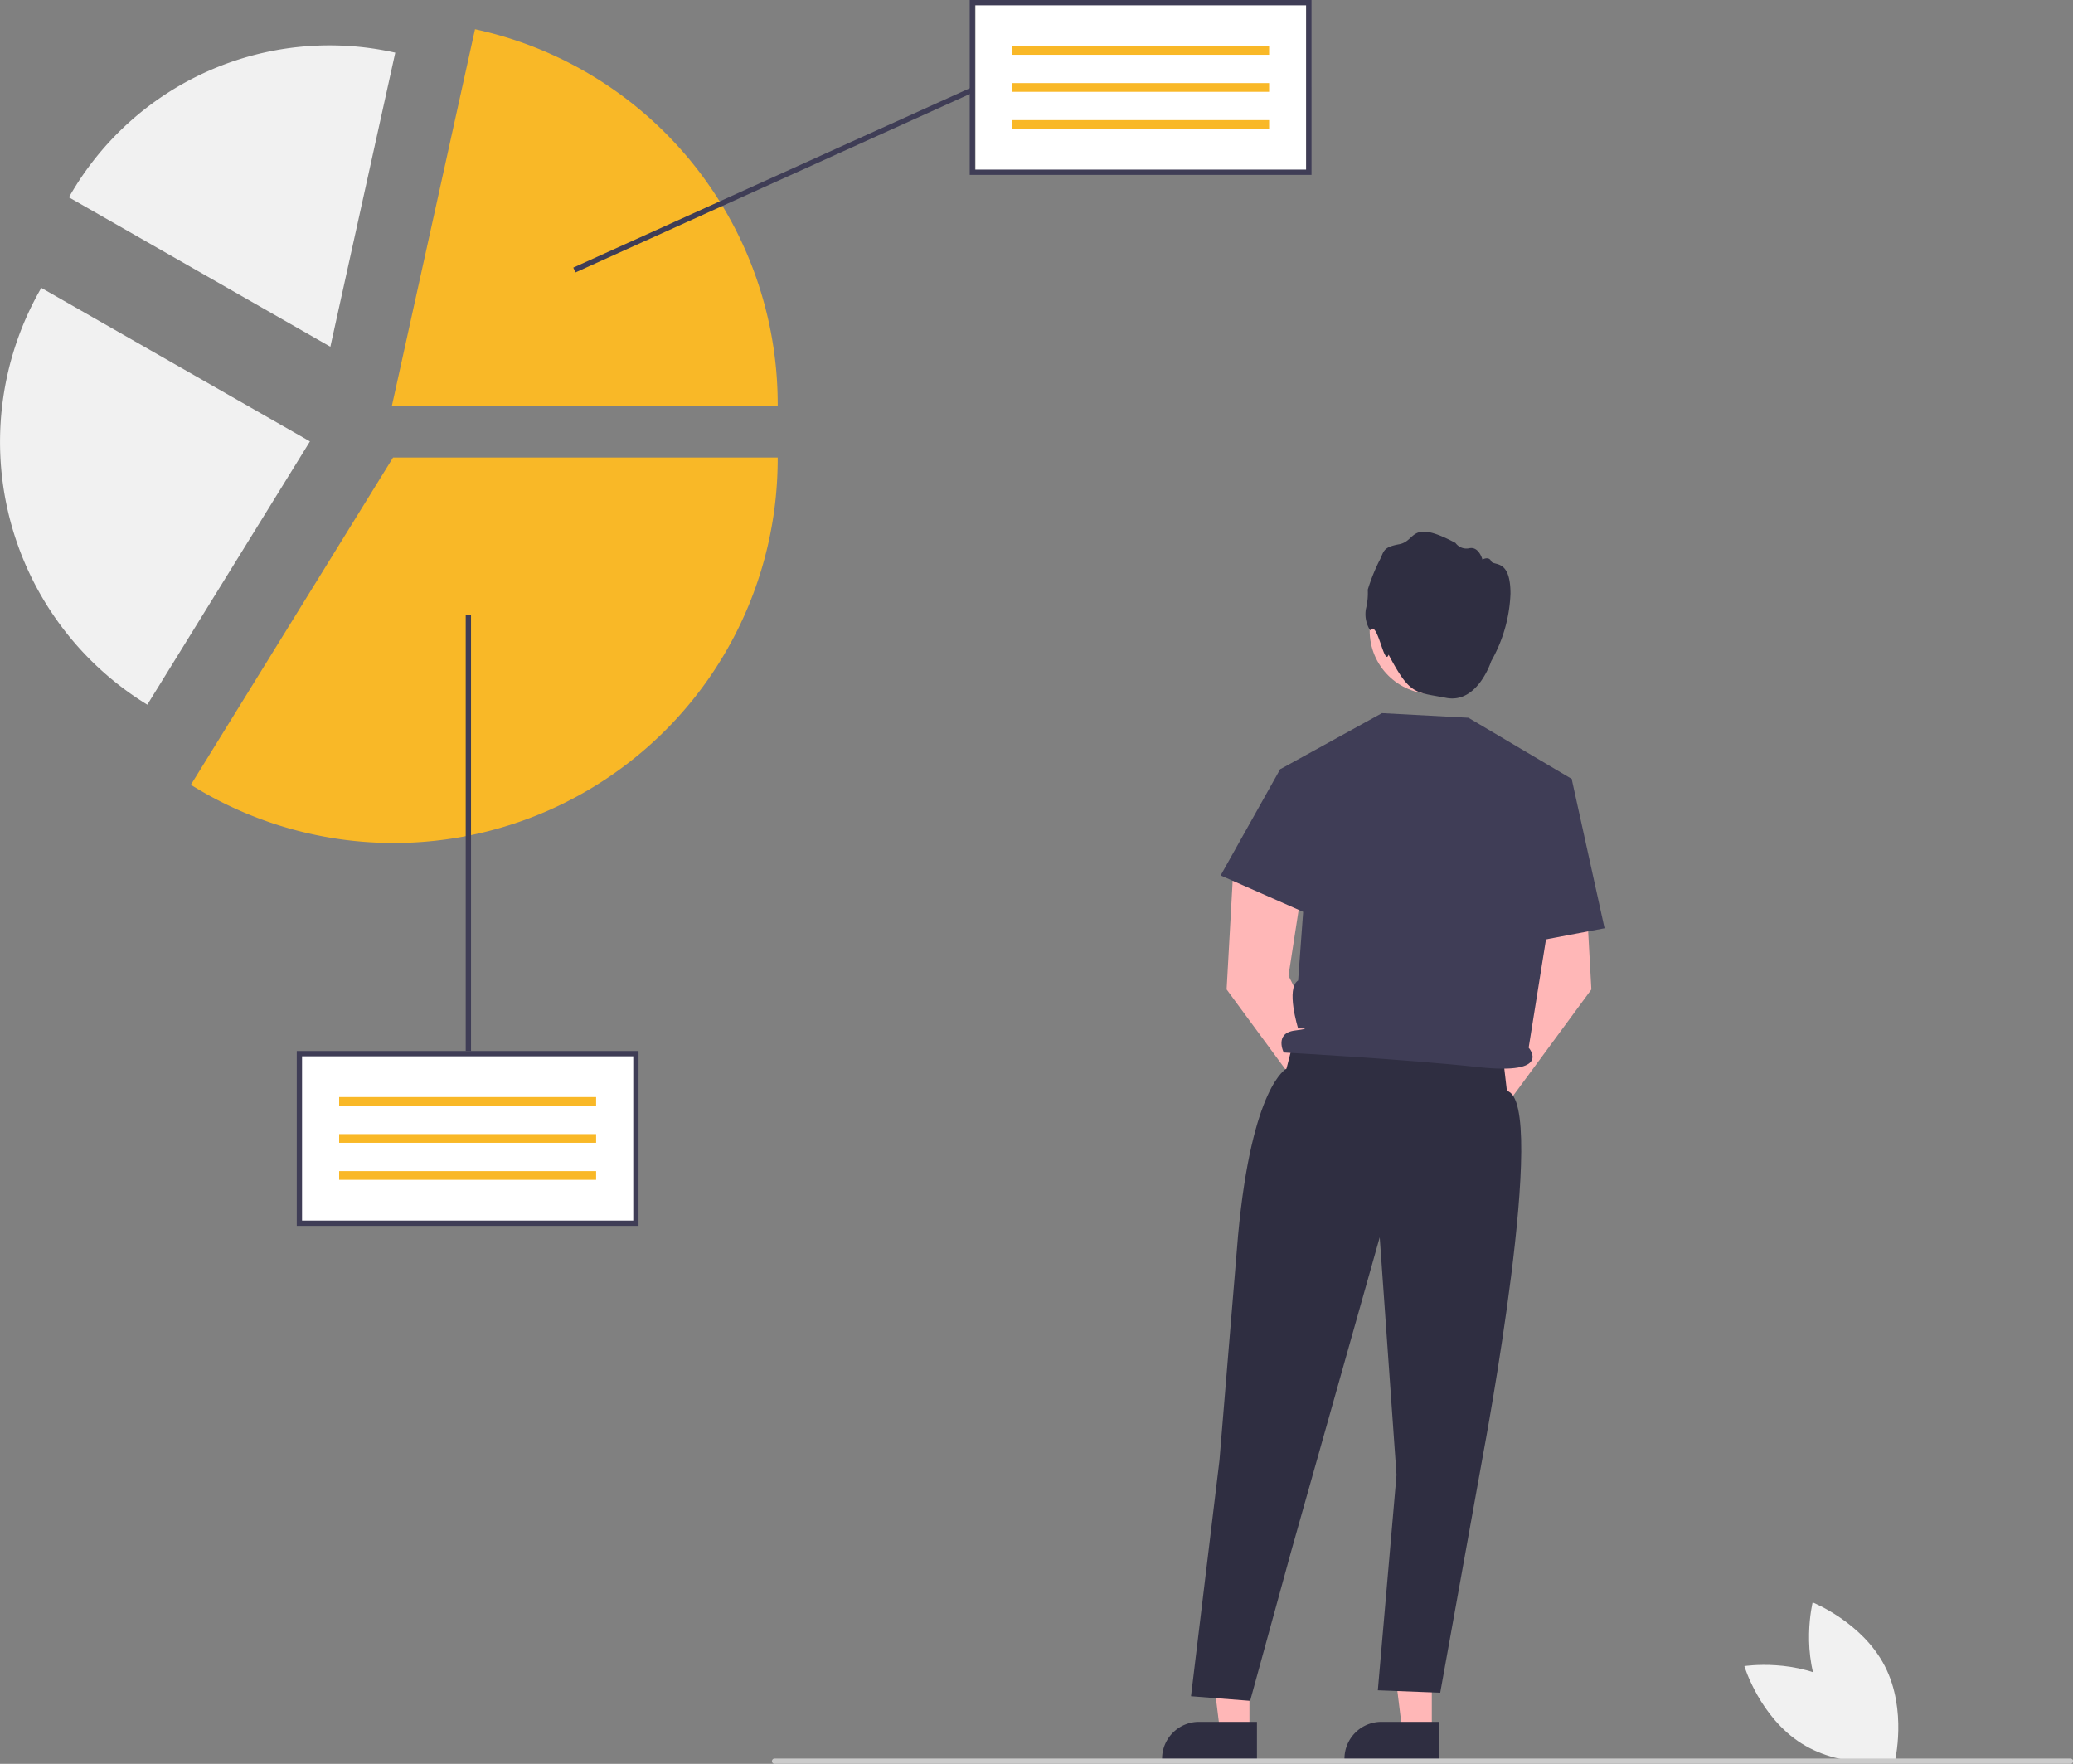 <svg xmlns="http://www.w3.org/2000/svg" width="322.952" height="274.74" viewBox="0 0 322.952 274.74">
  <rect x="0" y="0" width="322.952" height="274.74" fill="#808080" stroke="none"/>
  <g id="Marketing_illu" transform="translate(0 0)">
    <path id="Path_1454" data-name="Path 1454" d="M893.68,736.807c3.531,6.864,11.248,9.93,11.248,9.93s1.992-8.062-1.539-14.925-11.248-9.93-11.248-9.93S890.148,729.944,893.68,736.807Z" transform="translate(-609.75 -472.288)" fill="#f1f1f1"/>
    <path id="Path_1455" data-name="Path 1455" d="M881.9,748.469c6.536,4.106,8.93,12.058,8.93,12.058s-8.2,1.294-14.738-2.813-8.93-12.058-8.93-12.058S875.367,744.362,881.9,748.469Z" transform="translate(-595.412 -486.135)" fill="#f1f1f1"/>
    <path id="Path_1456" data-name="Path 1456" d="M461.954,628.239H457.37l-2.18-17.678h6.764Z" transform="translate(-267.303 -358.541)" fill="#ffb7b7"/>
    <path id="Path_1457" data-name="Path 1457" d="M662.18,772.9H647.4v-.187a5.752,5.752,0,0,1,5.752-5.752h9.027Z" transform="translate(-466.36 -498.759)" fill="#2f2e41"/>
    <path id="Path_1458" data-name="Path 1458" d="M530.787,628.239H526.2l-2.18-17.678h6.765Z" transform="translate(-307.724 -358.541)" fill="#ffb7b7"/>
    <path id="Path_1459" data-name="Path 1459" d="M731.014,772.9H716.235v-.187a5.752,5.752,0,0,1,5.752-5.752h9.027Z" transform="translate(-506.781 -498.759)" fill="#2f2e41"/>
    <path id="Path_1460" data-name="Path 1460" d="M690.419,477.86,681.4,459.713l2.322-15.052-10.841-2.991-1.122,20.188,14.059,19.106a3.737,3.737,0,1,0,4.6-3.1Z" transform="translate(-480.665 -307.738)" fill="#ffb7b7"/>
    <path id="Path_1461" data-name="Path 1461" d="M760.187,477.86l9.018-18.147-2.323-15.052,10.841-2.991,1.122,20.188-14.06,19.106a3.737,3.737,0,1,1-4.6-3.1Z" transform="translate(-530.925 -307.738)" fill="#ffb7b7"/>
    <circle id="Ellipse_215" data-name="Ellipse 215" cx="9.863" cy="9.863" r="9.863" transform="translate(213.38 88.376)" fill="#ffb9b9"/>
    <path id="Path_1462" data-name="Path 1462" d="M724.857,333.185a4.725,4.725,0,0,1-.659-3.334,10.1,10.1,0,0,0,.288-3,29.727,29.727,0,0,1,1.729-4.363c.864-1.564.453-2.223,3.169-2.716s1.605-4.034,8.767-.206a2.1,2.1,0,0,0,2.182.823c1.482-.288,2.017,1.77,2.017,1.77s.988-.576,1.358.247,3.012-.494,3.012,5.063a23.006,23.006,0,0,1-3.006,10.52s-2.111,6.66-7.009,5.713-5.608-.374-8.972-6.729C727.044,338.954,725.987,331.412,724.857,333.185Z" transform="translate(-511.402 -234.999)" fill="#2f2e41"/>
    <path id="Path_1463" data-name="Path 1463" d="M674.329,509.6l-1.144,4.484s-5.386,2.6-7.542,25.976l-2.9,35.046-4.431,36.729,9.212.715,6.388-23.269,13.8-48.927,2.617,37.014-2.911,33.544,9.72.374,6.729-37.384s10.309-54.758,3.659-56.352l-.668-5.706Z" transform="translate(-472.765 -347.627)" fill="#2f2e41"/>
    <path id="Path_1464" data-name="Path 1464" d="M691.954,395.052l15.867-8.744,13.467.719,16.085,9.521-6.7,41.868s3.843,4.3-7.771,3.035-30.386-2.285-30.386-2.285-1.51-3,1.715-3.416.528-.322.528-.322-1.949-6.257,0-7.477l.943-12.85Z" transform="translate(-492.523 -275.227)" fill="#3f3d56"/>
    <path id="Path_1465" data-name="Path 1465" d="M474.345,290.944l-4.376-.649-9.27,16.537,15.061,6.641Z" transform="translate(-270.538 -170.471)" fill="#3f3d56"/>
    <path id="Path_1466" data-name="Path 1466" d="M575.539,296.063l5.154-2.145,5.126,23.267-13.912,2.635Z" transform="translate(-335.843 -172.598)" fill="#3f3d56"/>
    <path id="Path_1467" data-name="Path 1467" d="M500.616,781.628H702.459a.413.413,0,1,0,0-.825H500.616a.413.413,0,1,0,0,.825Z" transform="translate(-379.92 -506.888)" fill="#cbcbcb"/>
    <rect id="Rectangle_671" data-name="Rectangle 671" width="52.421" height="26.417" transform="translate(46.643 164.119)" fill="#fff"/>
    <rect id="Rectangle_672" data-name="Rectangle 672" width="40.034" height="1.357" transform="translate(52.836 170.881)" fill="#f9b827"/>
    <rect id="Rectangle_673" data-name="Rectangle 673" width="40.034" height="1.357" transform="translate(52.836 176.649)" fill="#f9b827"/>
    <rect id="Rectangle_674" data-name="Rectangle 674" width="40.034" height="1.357" transform="translate(52.836 182.417)" fill="#f9b827"/>
    <path id="Path_1468" data-name="Path 1468" d="M374.044,541.046H320.8V513.8h53.247Zm-52.421-.826h51.6V514.629h-51.6Z" transform="translate(-274.567 -350.097)" fill="#3f3d56"/>
    <path id="Path_1469" data-name="Path 1469" d="M312.5,349.888a59.62,59.62,0,0,1-31.417-8.919l-.24-.148.148-.24,31.351-50.738h59.92v.282A59.83,59.83,0,0,1,312.5,349.888Z" transform="translate(-251.105 -218.58)" fill="#f9b827"/>
    <path id="Path_1470" data-name="Path 1470" d="M231.747,290.753l-.193-.119a47.988,47.988,0,0,1-16.437-64.608l.112-.2,41.855,23.917Z" transform="translate(-208.797 -180.989)" fill="#f1f1f1"/>
    <path id="Path_1471" data-name="Path 1471" d="M416.8,186.925H356.684l12.959-58.709.275.06A59.781,59.781,0,0,1,416.8,186.643Z" transform="translate(-295.641 -123.667)" fill="#f9b827"/>
    <path id="Path_1472" data-name="Path 1472" d="M275.54,181.255l-40.731-23.275.109-.191a46.66,46.66,0,0,1,50.518-22.39l.215.047Z" transform="translate(-224.072 -127.244)" fill="#f1f1f1"/>
    <rect id="Rectangle_675" data-name="Rectangle 675" width="51.501" height="26.411" transform="translate(151.964 0.294)" fill="#fff"/>
    <rect id="Rectangle_676" data-name="Rectangle 676" width="40.034" height="1.357" transform="translate(157.681 7.175)" fill="#f9b827"/>
    <rect id="Rectangle_677" data-name="Rectangle 677" width="40.034" height="1.357" transform="translate(157.681 12.943)" fill="#f9b827"/>
    <rect id="Rectangle_678" data-name="Rectangle 678" width="40.034" height="1.357" transform="translate(157.681 18.711)" fill="#f9b827"/>
    <path id="Path_1473" data-name="Path 1473" d="M628.048,144.44H574.8V117.2h53.247Zm-52.422-.826h51.6V118.023h-51.6Z" transform="translate(-423.727 -117.197)" fill="#3f3d56"/>
    <rect id="Rectangle_679" data-name="Rectangle 679" width="0.826" height="67.957" transform="translate(72.553 95.749)" fill="#3f3d56"/>
    <rect id="Rectangle_680" data-name="Rectangle 680" width="68.018" height="0.826" transform="translate(89.309 41.683) rotate(-24.338)" fill="#3f3d56"/>
  </g>
</svg>
